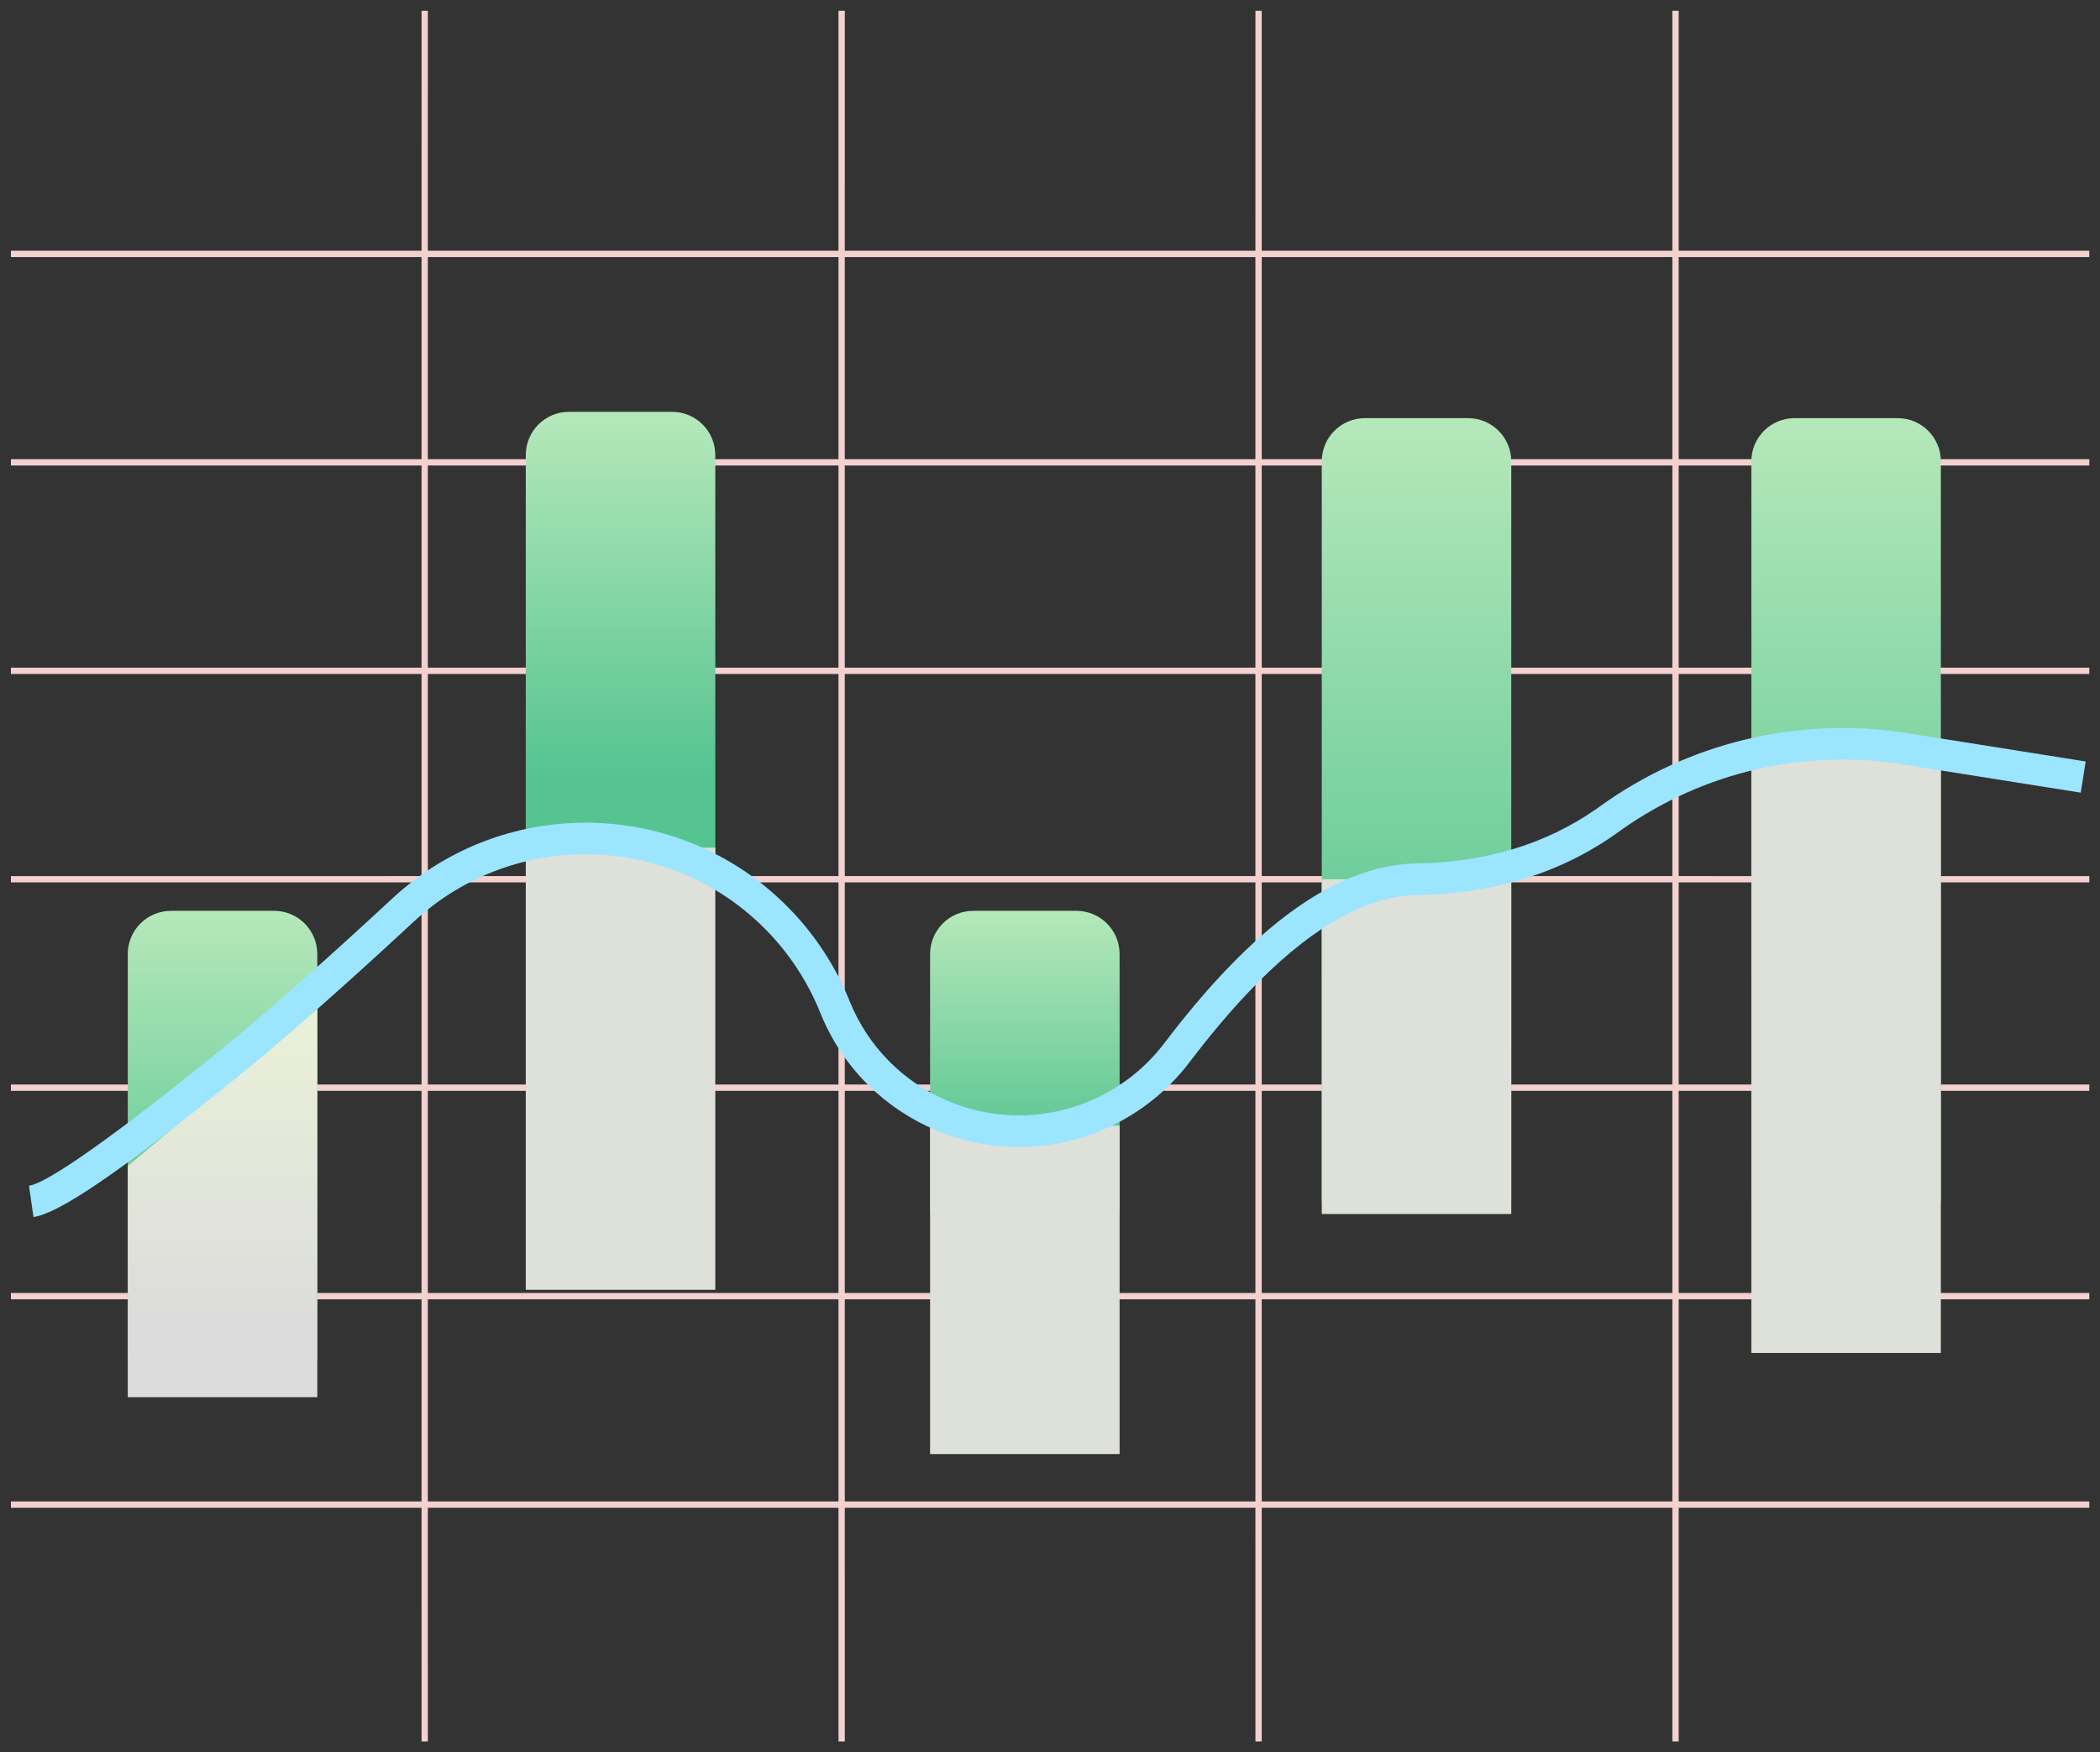 <?xml version="1.0" encoding="UTF-8" standalone="no" ?>
<!DOCTYPE svg PUBLIC "-//W3C//DTD SVG 1.1//EN" "http://www.w3.org/Graphics/SVG/1.1/DTD/svg11.dtd">
<svg xmlns="http://www.w3.org/2000/svg" xmlns:xlink="http://www.w3.org/1999/xlink" version="1.1" width="100" height="83.455" viewBox="352.915 41.953 97.201 81.119" xml:space="preserve">
<rect x="352.915" y="41.953" width="97.201" height="81.119" fill="#333333" stroke="none"/>
<desc>Created with Fabric.js 4.6.0</desc>
<defs>
</defs>
<g transform="matrix(1 0 0 1 401.52 82.51)" id="TNQrn7_XRaDJ0PYeBjuyd"  >
<path style="stroke: none; stroke-width: 1; stroke-dasharray: none; stroke-linecap: butt; stroke-dashoffset: 0; stroke-linejoin: miter; stroke-miterlimit: 4; fill: rgb(242,209,207); fill-rule: evenodd; opacity: 1;" vector-effect="non-scaling-stroke"  transform=" translate(-48.1, -40.06)" d="M 19.299 0 L 19.298 11.111 L 38.305 11.111 L 38.305 0 L 38.598 0 L 38.597 11.111 L 57.603 11.111 L 57.604 0 L 57.897 0 L 57.896 11.111 L 76.902 11.111 L 76.903 0 L 77.195 0 L 77.195 11.111 L 96.201 11.111 L 96.201 11.404 L 77.195 11.403 L 77.195 20.76 L 96.201 20.761 L 96.201 21.053 L 77.195 21.053 L 77.195 30.41 L 96.201 30.41 L 96.201 30.703 L 77.195 30.702 L 77.195 40.059 L 96.201 40.06 L 96.201 40.352 L 77.195 40.351 L 77.195 49.708 L 96.201 49.709 L 96.201 50.001 L 77.195 50.001 L 77.195 59.358 L 96.201 59.358 L 96.201 59.651 L 77.195 59.65 L 77.195 69.007 L 96.201 69.008 L 96.201 69.3 L 77.195 69.3 L 77.195 80.119 L 76.903 80.119 L 76.902 69.3 L 57.896 69.3 L 57.897 80.119 L 57.604 80.119 L 57.603 69.3 L 38.597 69.3 L 38.598 80.119 L 38.305 80.119 L 38.305 69.3 L 19.298 69.3 L 19.299 80.119 L 19.007 80.119 L 19.006 69.3 L 0 69.3 L 0 69.008 L 19.006 69.007 L 19.006 59.65 L 0 59.651 L 0 59.358 L 19.006 59.358 L 19.006 50.001 L 0 50.001 L 0 49.709 L 19.006 49.708 L 19.006 40.351 L 0 40.352 L 0 40.06 L 19.006 40.059 L 19.006 30.702 L 0 30.703 L 0 30.41 L 19.006 30.41 L 19.006 21.053 L 0 21.053 L 0 20.761 L 19.006 20.76 L 19.006 11.403 L 0 11.404 L 0 11.111 L 19.006 11.111 L 19.007 -1.7763568394002505e-15 L 19.299 -1.7763568394002505e-15 z M 38.305 59.65 L 19.298 59.65 L 19.298 69.007 L 38.305 69.007 L 38.305 59.65 z M 57.603 59.65 L 38.597 59.65 L 38.597 69.007 L 57.603 69.007 L 57.603 59.65 z M 76.902 59.65 L 57.896 59.65 L 57.896 69.007 L 76.902 69.007 L 76.902 59.65 z M 38.305 50.001 L 19.298 50.001 L 19.298 59.358 L 38.305 59.358 L 38.305 50.001 z M 57.603 50.001 L 38.597 50.001 L 38.597 59.358 L 57.603 59.358 L 57.603 50.001 z M 76.902 50.001 L 57.896 50.001 L 57.896 59.358 L 76.902 59.358 L 76.902 50.001 z M 38.305 40.351 L 19.298 40.351 L 19.298 49.708 L 38.305 49.708 L 38.305 40.351 z M 57.603 40.351 L 38.597 40.351 L 38.597 49.708 L 57.603 49.708 L 57.603 40.351 z M 76.902 40.351 L 57.896 40.351 L 57.896 49.708 L 76.902 49.708 L 76.902 40.351 z M 38.305 30.702 L 19.298 30.702 L 19.298 40.059 L 38.305 40.059 L 38.305 30.702 z M 57.603 30.702 L 38.597 30.702 L 38.597 40.059 L 57.603 40.059 L 57.603 30.702 z M 76.902 30.702 L 57.896 30.702 L 57.896 40.059 L 76.902 40.059 L 76.902 30.702 z M 38.305 21.053 L 19.298 21.053 L 19.298 30.41 L 38.305 30.41 L 38.305 21.053 z M 57.603 21.053 L 38.597 21.053 L 38.597 30.41 L 57.603 30.41 L 57.603 21.053 z M 76.902 21.053 L 57.896 21.053 L 57.896 30.41 L 76.902 30.41 L 76.902 21.053 z M 38.305 11.403 L 19.298 11.403 L 19.298 20.76 L 38.305 20.76 L 38.305 11.403 z M 57.603 11.403 L 38.597 11.403 L 38.597 20.76 L 57.603 20.76 L 57.603 11.403 z M 76.902 11.403 L 57.896 11.403 L 57.896 20.76 L 76.902 20.76 L 76.902 11.403 z" stroke-linecap="round" />
</g>
<g transform="matrix(1 0 0 1 363.22 94.5)" id="pdHwIvPYoepFJOsCgd_sm"  >
<linearGradient id="SVGID_60" gradientUnits="objectBoundingBox" gradientTransform="matrix(1 0 0 1 0 0)"  x1="0.5" y1="0.805" x2="0.5" y2="-0.519">
<stop offset="0%" style="stop-color:rgb(86,196,145);stop-opacity: 1"/>
<stop offset="100%" style="stop-color:rgb(243,255,212);stop-opacity: 1"/>
</linearGradient>
<path style="stroke: none; stroke-width: 1; stroke-dasharray: none; stroke-linecap: butt; stroke-dashoffset: 0; stroke-linejoin: miter; stroke-miterlimit: 4; fill: url(#SVGID_60); fill-rule: evenodd; opacity: 1;" vector-effect="non-scaling-stroke"  transform=" translate(-9.8, -52.05)" d="M 7.41 41.668 L 12.182 41.668 C 13.286 41.668 14.182 42.563 14.182 43.668 L 14.182 62.429 L 5.409 62.429 L 5.409 43.668 C 5.409 42.563 6.305 41.668 7.409 41.668 z" stroke-linecap="round" />
</g>
<g transform="matrix(1 0 0 1 363.22 97.6)" id="o35ykf-fmLtSPTIAdcRov"  >
<linearGradient id="SVGID_61" gradientUnits="objectBoundingBox" gradientTransform="matrix(1 0 0 1 0 0)"  x1="0.5" y1="0.805" x2="0.5" y2="-0.519">
<stop offset="0%" style="stop-color:rgb(220,220,220);stop-opacity: 1"/>
<stop offset="100%" style="stop-color:rgb(243,255,212);stop-opacity: 1"/>
</linearGradient>
<path style="stroke: none; stroke-width: 1; stroke-dasharray: none; stroke-linecap: butt; stroke-dashoffset: 0; stroke-linejoin: miter; stroke-miterlimit: 4; fill: url(#SVGID_61); fill-rule: nonzero; opacity: 1;" vector-effect="non-scaling-stroke"  transform=" translate(-9.8, -55.15)" d="M 5.41 53.483 L 14.182 46.118 L 14.182 64.183 L 5.41 64.183 z" stroke-linecap="round" />
</g>
<g transform="matrix(1 0 0 1 381.64 71.4)" id="lp4JXy90JBZXJe9lf6tYK"  >
<linearGradient id="SVGID_62" gradientUnits="objectBoundingBox" gradientTransform="matrix(1 0 0 1 0 0)"  x1="0.5" y1="0.805" x2="0.5" y2="-0.519">
<stop offset="0%" style="stop-color:rgb(86,196,145);stop-opacity: 1"/>
<stop offset="100%" style="stop-color:rgb(243,255,212);stop-opacity: 1"/>
</linearGradient>
<path style="stroke: none; stroke-width: 1; stroke-dasharray: none; stroke-linecap: butt; stroke-dashoffset: 0; stroke-linejoin: miter; stroke-miterlimit: 4; fill: url(#SVGID_62); fill-rule: evenodd; opacity: 1;" vector-effect="non-scaling-stroke"  transform=" translate(-28.22, -28.95)" d="M 25.831 18.568 L 30.603 18.568 C 31.708 18.568 32.603 19.463 32.603 20.568 L 32.603 39.329 L 23.831 39.329 L 23.831 20.568 C 23.831 19.463 24.726 18.568 25.831 18.568 z" stroke-linecap="round" />
</g>
<g transform="matrix(1 0 0 1 418.48 79.44)" id="jSealx6ErVmkvBjtMHRw0"  >
<linearGradient id="SVGID_63" gradientUnits="objectBoundingBox" gradientTransform="matrix(1 0 0 1 0 0)"  x1="0.5" y1="0.805" x2="0.5" y2="-0.519">
<stop offset="0%" style="stop-color:rgb(86,196,145);stop-opacity: 1"/>
<stop offset="100%" style="stop-color:rgb(243,255,212);stop-opacity: 1"/>
</linearGradient>
<path style="stroke: none; stroke-width: 1; stroke-dasharray: none; stroke-linecap: butt; stroke-dashoffset: 0; stroke-linejoin: miter; stroke-miterlimit: 4; fill: url(#SVGID_63); fill-rule: evenodd; opacity: 1;" vector-effect="non-scaling-stroke"  transform=" translate(-65.06, -36.99)" d="M 62.674 18.86 L 67.446 18.86 C 68.551 18.86 69.446 19.755 69.446 20.86 L 69.446 55.118 L 60.674 55.118 L 60.674 20.86 C 60.674 19.755 61.569 18.86 62.674 18.86 z" stroke-linecap="round" />
</g>
<g transform="matrix(1 0 0 1 438.36 79.44)" id="wINI_7Vf8HAi73Z2YKuk9"  >
<linearGradient id="SVGID_64" gradientUnits="objectBoundingBox" gradientTransform="matrix(1 0 0 1 0 0)"  x1="0.5" y1="0.805" x2="0.5" y2="-0.519">
<stop offset="0%" style="stop-color:rgb(86,196,145);stop-opacity: 1"/>
<stop offset="100%" style="stop-color:rgb(243,255,212);stop-opacity: 1"/>
</linearGradient>
<path style="stroke: none; stroke-width: 1; stroke-dasharray: none; stroke-linecap: butt; stroke-dashoffset: 0; stroke-linejoin: miter; stroke-miterlimit: 4; fill: url(#SVGID_64); fill-rule: evenodd; opacity: 1;" vector-effect="non-scaling-stroke"  transform=" translate(-84.94, -36.99)" d="M 82.558 18.86 L 87.33 18.86 C 88.435 18.86 89.33 19.755 89.33 20.86 L 89.33 55.118 L 80.558 55.118 L 80.558 20.86 C 80.558 19.755 81.453 18.86 82.558 18.86 z" stroke-linecap="round" />
</g>
<g transform="matrix(1 0 0 1 381.64 91.43)" id="b-80KCWebdg4RRqsLUHU7"  >
<path style="stroke: none; stroke-width: 1; stroke-dasharray: none; stroke-linecap: butt; stroke-dashoffset: 0; stroke-linejoin: miter; stroke-miterlimit: 4; fill: rgb(222,224,218); fill-rule: nonzero; opacity: 1;" vector-effect="non-scaling-stroke"  transform=" translate(-28.22, -48.98)" d="M 23.831 38.744 L 32.603 38.744 L 32.603 59.212 L 23.831 59.212 z" stroke-linecap="round" />
</g>
<g transform="matrix(1 0 0 1 418.48 90.4)" id="Yr3ZCPrKAJg259K92dWrg"  >
<linearGradient id="SVGID_65" gradientUnits="objectBoundingBox" gradientTransform="matrix(1 0 0 1 0 0)"  x1="0.5" y1="0.805" x2="0.5" y2="-1.156">
<stop offset="0%" style="stop-color:rgb(222,224,218);stop-opacity: 1"/>
<stop offset="100%" style="stop-color:rgb(222,224,218);stop-opacity: 1"/>
</linearGradient>
<path style="stroke: none; stroke-width: 1; stroke-dasharray: none; stroke-linecap: butt; stroke-dashoffset: 0; stroke-linejoin: miter; stroke-miterlimit: 4; fill: url(#SVGID_65); fill-rule: nonzero; opacity: 1;" vector-effect="non-scaling-stroke"  transform=" translate(-65.06, -47.95)" d="M 60.674 40.206 L 69.446 40.206 L 69.446 55.703 L 60.674 55.703 z" stroke-linecap="round" />
</g>
<g transform="matrix(1 0 0 1 438.36 90.55)" id="J-LnyAFWk5XWYQiY5RKGj"  >
<linearGradient id="SVGID_66" gradientUnits="objectBoundingBox" gradientTransform="matrix(1 0 0 1 0 0)"  x1="0.5" y1="0.805" x2="0.5" y2="-1.156">
<stop offset="0%" style="stop-color:rgb(222,224,218);stop-opacity: 1"/>
<stop offset="100%" style="stop-color:rgb(222,224,218);stop-opacity: 1"/>
</linearGradient>
<path style="stroke: none; stroke-width: 1; stroke-dasharray: none; stroke-linecap: butt; stroke-dashoffset: 0; stroke-linejoin: miter; stroke-miterlimit: 4; fill: url(#SVGID_66); fill-rule: nonzero; opacity: 1;" vector-effect="non-scaling-stroke"  transform=" translate(-84.94, -48.1)" d="M 80.558 34.065 L 89.33 34.065 L 89.33 62.136 L 80.558 62.136 z" stroke-linecap="round" />
</g>
<g transform="matrix(1 0 0 1 400.35 91.14)" id="jGU6oZTSA5AFUujKVOK-W"  >
<linearGradient id="SVGID_67" gradientUnits="objectBoundingBox" gradientTransform="matrix(1 0 0 1 0 0)"  x1="0.5" y1="0.805" x2="0.5" y2="-0.519">
<stop offset="0%" style="stop-color:rgb(86,196,145);stop-opacity: 1"/>
<stop offset="100%" style="stop-color:rgb(243,255,212);stop-opacity: 1"/>
</linearGradient>
<path style="stroke: none; stroke-width: 1; stroke-dasharray: none; stroke-linecap: butt; stroke-dashoffset: 0; stroke-linejoin: miter; stroke-miterlimit: 4; fill: url(#SVGID_67); fill-rule: evenodd; opacity: 1;" vector-effect="non-scaling-stroke"  transform=" translate(-46.93, -48.69)" d="M 44.545 41.668 L 49.317 41.668 C 50.422 41.668 51.317 42.563 51.317 43.668 L 51.317 55.703 L 42.545 55.703 L 42.545 43.668 C 42.545 42.563 43.44 41.668 44.545 41.668 z" stroke-linecap="round" />
</g>
<g transform="matrix(1 0 0 1 400.35 101.66)" id="VSEJIl32bEh3cd1Wb9m6I"  >
<path style="stroke: none; stroke-width: 1; stroke-dasharray: none; stroke-linecap: butt; stroke-dashoffset: 0; stroke-linejoin: miter; stroke-miterlimit: 4; fill: rgb(222,224,218); fill-rule: nonzero; opacity: 1;" vector-effect="non-scaling-stroke"  transform=" translate(-46.93, -59.21)" d="M 42.545 51.61 L 51.317 51.61 L 51.317 66.815 L 42.545 66.815 z" stroke-linecap="round" />
</g>
<g transform="matrix(1 0 0 1 401.86 86.97)" id="7TT3NVaB83VY9ITMcBrvT"  >
<path style="stroke: none; stroke-width: 1; stroke-dasharray: none; stroke-linecap: butt; stroke-dashoffset: 0; stroke-linejoin: miter; stroke-miterlimit: 4; fill: rgb(155,229,255); fill-rule: nonzero; opacity: 1;" vector-effect="non-scaling-stroke"  transform=" translate(-48.44, -44.52)" d="M 73.558 36.827 C 77.609 33.903 82.641 32.679 87.578 33.411 L 87.773 33.441 L 96.034 34.753 L 95.805 36.197 L 87.543 34.885 C 82.99 34.161 78.336 35.245 74.572 37.899 L 74.414 38.012 C 71.848 39.865 68.798 40.837 65.285 40.932 L 65.073 40.937 C 62.847 40.974 60.404 42.298 57.765 44.938 L 57.525 45.182 L 57.283 45.433 C 56.839 45.899 56.39 46.402 55.936 46.942 L 55.687 47.24 C 55.563 47.391 55.438 47.545 55.313 47.701 L 55.062 48.018 C 55.02 48.071 54.978 48.125 54.936 48.179 L 54.683 48.506 C 54.641 48.561 54.599 48.617 54.556 48.672 C 53.473 50.102 52.021 51.211 50.356 51.881 C 45.329 53.904 39.62 51.512 37.524 46.537 L 37.462 46.385 C 36.928 45.057 36.154 43.838 35.18 42.789 C 30.78 38.052 23.374 37.778 18.637 42.177 L 17.939 42.822 L 17.483 43.242 L 16.811 43.857 L 15.939 44.649 L 15.513 45.032 L 14.886 45.592 L 14.477 45.955 L 14.075 46.31 L 13.484 46.827 L 12.908 47.326 L 12.532 47.649 L 12.163 47.963 L 11.801 48.269 L 11.271 48.713 L 10.755 49.139 L 10.42 49.413 L 9.793 49.919 L 9.196 50.397 L 8.763 50.743 L 8.202 51.185 L 7.796 51.503 L 7.144 52.008 L 6.769 52.296 L 6.286 52.662 L 5.937 52.923 L 5.489 53.253 L 5.166 53.488 L 4.754 53.783 L 4.457 53.992 L 4.265 54.124 L 3.987 54.314 L 3.72 54.493 L 3.463 54.66 L 3.217 54.816 L 3.059 54.914 L 2.906 55.007 L 2.757 55.096 L 2.614 55.179 L 2.475 55.257 L 2.34 55.331 L 2.21 55.4 L 2.085 55.464 L 1.965 55.522 L 1.849 55.577 L 1.737 55.626 L 1.63 55.67 L 1.528 55.71 L 1.43 55.745 L 1.337 55.775 C 1.306 55.784 1.277 55.792 1.248 55.8 L 1.163 55.82 C 1.15 55.823 1.136 55.826 1.123 55.829 L 1.045 55.842 L 0.836 54.395 C 0.862 54.391 0.89 54.386 0.92 54.378 L 0.982 54.361 C 0.993 54.358 1.004 54.354 1.016 54.35 L 1.086 54.325 L 1.163 54.295 L 1.244 54.26 L 1.331 54.22 L 1.424 54.176 L 1.522 54.126 L 1.625 54.071 L 1.79 53.98 L 1.967 53.877 L 2.156 53.763 L 2.357 53.639 L 2.569 53.503 L 2.717 53.407 L 2.949 53.253 L 3.277 53.031 L 3.536 52.851 L 3.899 52.595 L 4.282 52.32 L 4.685 52.026 L 5.108 51.713 L 5.665 51.294 L 6.132 50.938 L 6.619 50.564 L 7.384 49.966 L 8.193 49.327 L 8.755 48.878 L 9.336 48.41 L 9.818 48.017 L 10.148 47.745 L 10.484 47.466 L 10.827 47.178 L 11.353 46.733 L 11.894 46.27 L 12.262 45.952 L 12.827 45.459 L 13.212 45.122 L 13.801 44.6 L 14.405 44.062 L 15.023 43.505 L 15.656 42.932 L 16.304 42.34 L 16.965 41.732 L 17.642 41.106 C 22.971 36.157 31.302 36.465 36.251 41.794 C 37.299 42.923 38.141 44.226 38.738 45.645 L 38.818 45.84 C 40.56 50.169 45.481 52.266 49.81 50.525 C 51.229 49.954 52.467 49.008 53.391 47.789 C 53.608 47.502 53.825 47.223 54.041 46.95 L 54.3 46.627 C 54.645 46.201 54.988 45.793 55.329 45.405 L 55.584 45.117 C 55.627 45.07 55.669 45.023 55.712 44.976 L 55.966 44.699 L 56.22 44.429 C 56.811 43.807 57.397 43.243 57.978 42.738 L 58.226 42.524 C 60.542 40.569 62.773 39.548 64.932 39.478 L 65.048 39.475 C 68.292 39.42 71.073 38.572 73.409 36.933 L 73.558 36.827 z" stroke-linecap="round" />
</g>
</svg>